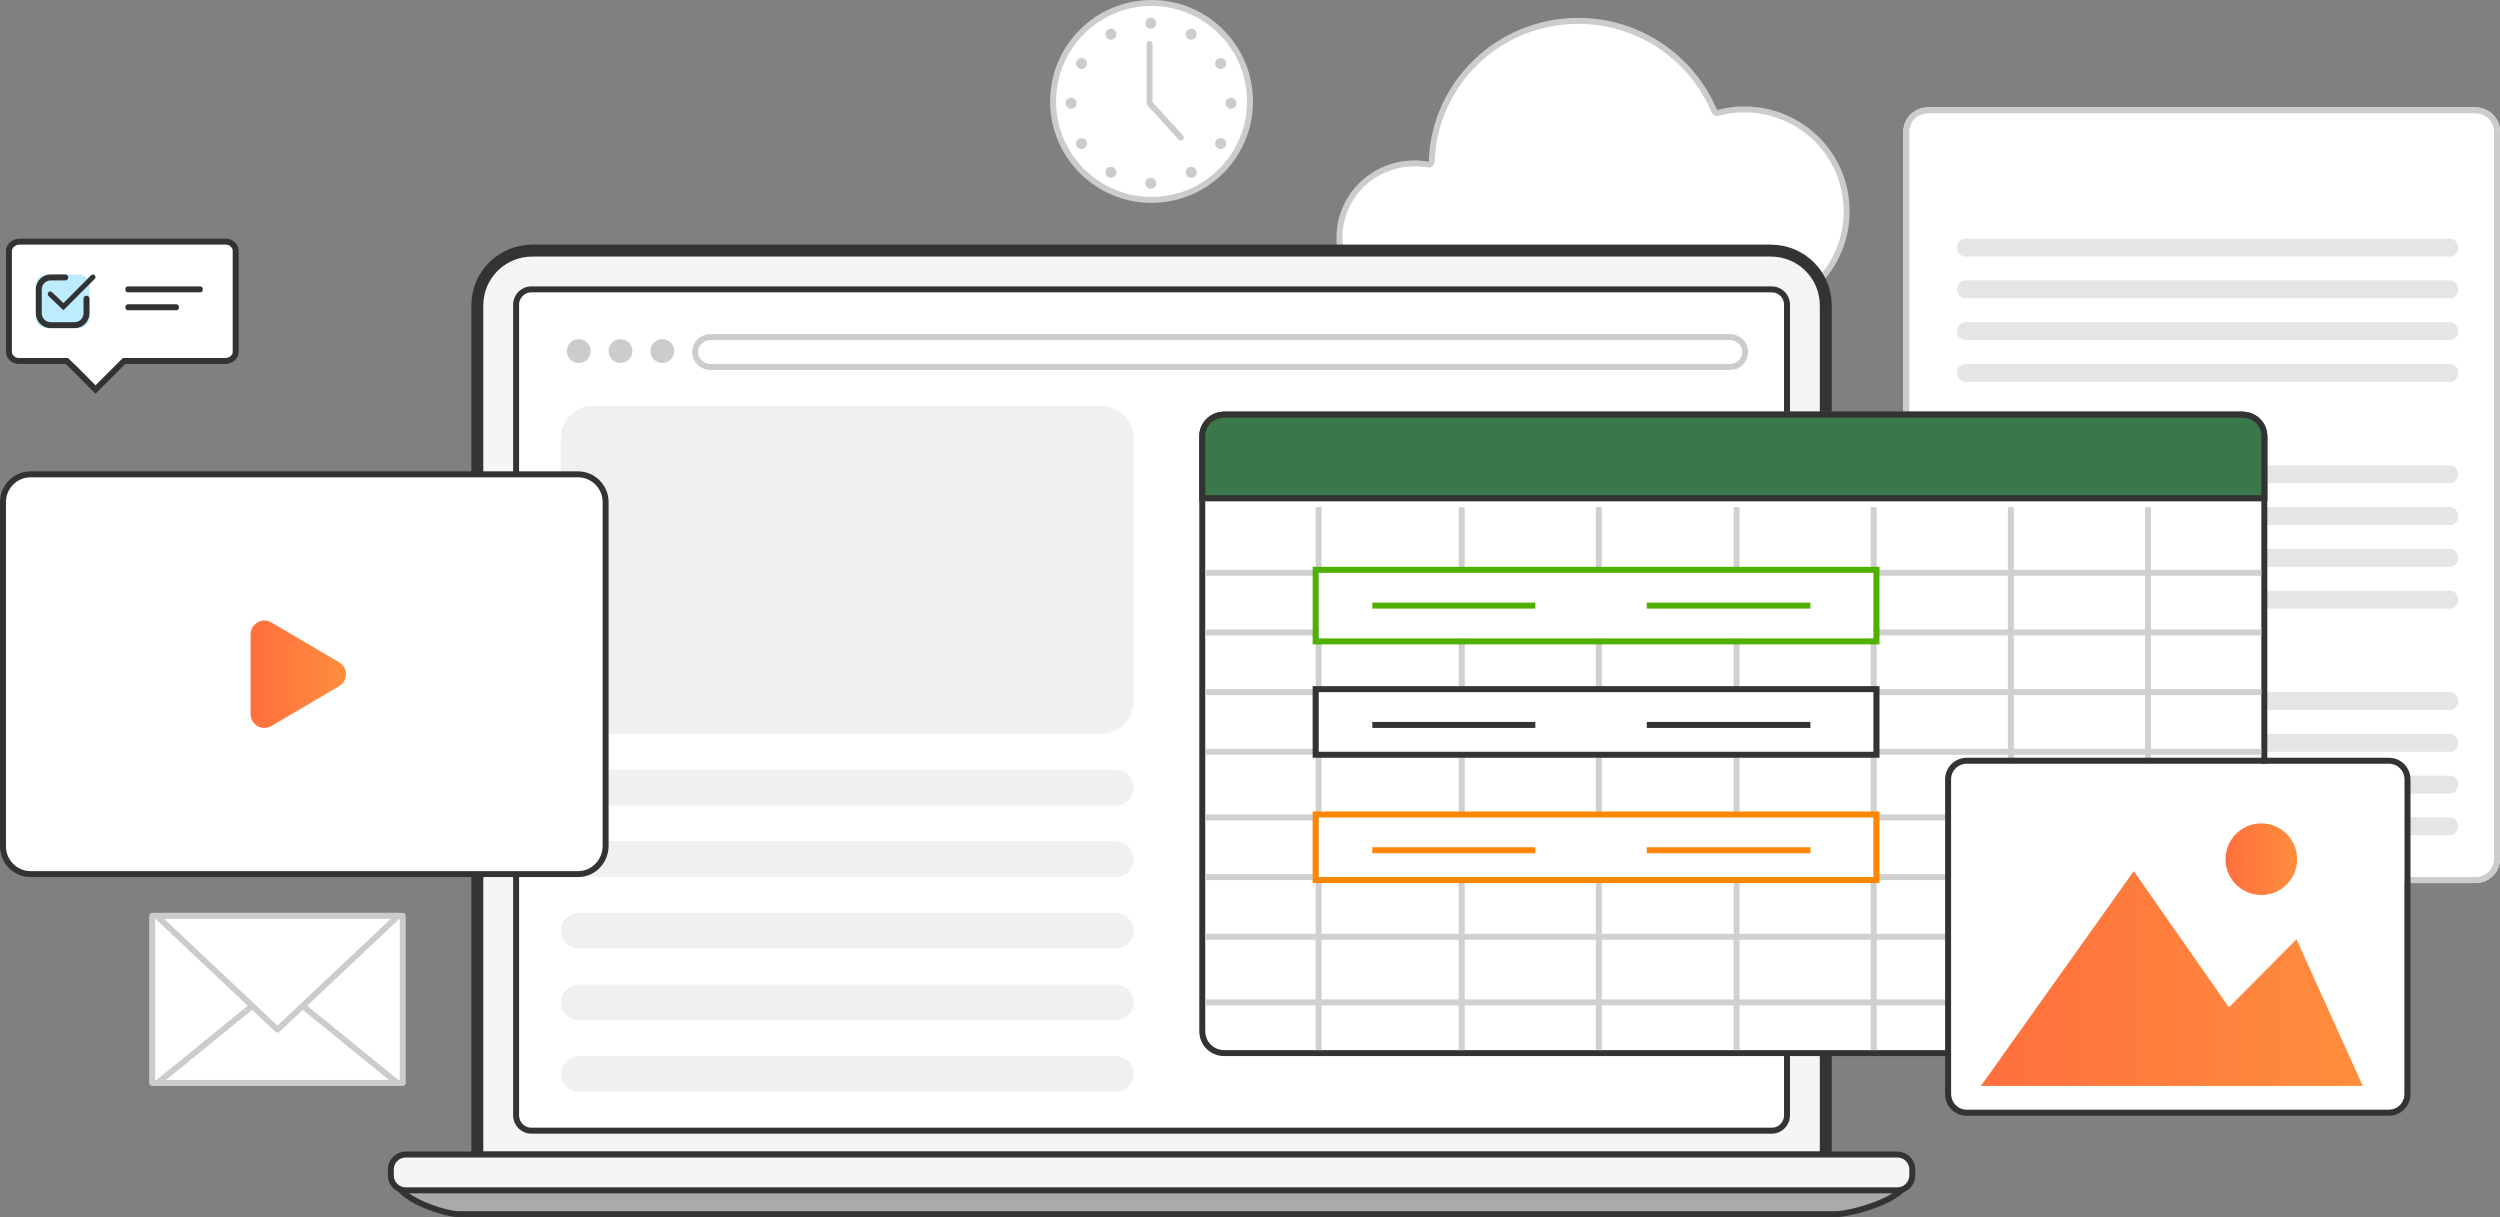 <svg width="419" height="204" viewBox="0 0 419 204" fill="none" xmlns="http://www.w3.org/2000/svg">
<rect x="0" y="0" width="419" height="204" fill="#808080" stroke="none"/>
<path d="M414.867 148H323.133C320.814 148 319 146.189 319 143.875V22.125C319 19.811 320.814 18 323.133 18H414.867C417.185 18 419 19.811 419 22.125V143.875C419 146.189 417.185 148 414.867 148Z" fill="white"/>
<path fill-rule="evenodd" clip-rule="evenodd" d="M323.133 147H414.867C416.635 147 418 145.635 418 143.875V22.125C418 20.365 416.635 19 414.867 19H323.133C321.365 19 320 20.365 320 22.125V143.875C320 145.635 321.365 147 323.133 147ZM323.133 148H414.867C417.185 148 419 146.189 419 143.875V22.125C419 19.811 417.185 18 414.867 18H323.133C320.814 18 319 19.811 319 22.125V143.875C319 146.189 320.814 148 323.133 148Z" fill="#CCCCCC"/>
<path opacity="0.5" d="M410.662 43H329.338C328.618 43 328 42.308 328 41.5C328 40.692 328.618 40 329.338 40H410.662C411.382 40 412 40.692 412 41.5C412 42.308 411.382 43 410.662 43Z" fill="#CCCCCC"/>
<path opacity="0.5" d="M410.662 81H329.338C328.618 81 328 80.308 328 79.5C328 78.692 328.618 78 329.338 78H410.662C411.382 78 412 78.692 412 79.5C412 80.308 411.382 81 410.662 81Z" fill="#CCCCCC"/>
<path opacity="0.5" d="M410.662 119H329.338C328.618 119 328 118.308 328 117.5C328 116.692 328.618 116 329.338 116H410.662C411.382 116 412 116.692 412 117.5C412 118.308 411.382 119 410.662 119Z" fill="#CCCCCC"/>
<path opacity="0.5" d="M410.662 50H329.338C328.618 50 328 49.308 328 48.5C328 47.692 328.618 47 329.338 47H410.662C411.382 47 412 47.692 412 48.5C412 49.308 411.382 50 410.662 50Z" fill="#CCCCCC"/>
<path opacity="0.5" d="M410.662 88H329.338C328.618 88 328 87.308 328 86.5C328 85.692 328.618 85 329.338 85H410.662C411.382 85 412 85.692 412 86.5C412 87.308 411.382 88 410.662 88Z" fill="#CCCCCC"/>
<path opacity="0.5" d="M410.662 126H329.338C328.618 126 328 125.308 328 124.5C328 123.692 328.618 123 329.338 123H410.662C411.382 123 412 123.692 412 124.5C412 125.308 411.382 126 410.662 126Z" fill="#CCCCCC"/>
<path opacity="0.5" d="M410.662 57H329.338C328.618 57 328 56.308 328 55.5C328 54.692 328.618 54 329.338 54H410.662C411.382 54 412 54.692 412 55.5C412 56.308 411.382 57 410.662 57Z" fill="#CCCCCC"/>
<path opacity="0.5" d="M410.662 95H329.338C328.618 95 328 94.308 328 93.5C328 92.692 328.618 92 329.338 92H410.662C411.382 92 412 92.692 412 93.5C412 94.308 411.382 95 410.662 95Z" fill="#CCCCCC"/>
<path opacity="0.5" d="M410.662 133H329.338C328.618 133 328 132.308 328 131.5C328 130.692 328.618 130 329.338 130H410.662C411.382 130 412 130.692 412 131.5C412 132.308 411.382 133 410.662 133Z" fill="#CCCCCC"/>
<path opacity="0.5" d="M410.662 64H329.338C328.618 64 328 63.308 328 62.5C328 61.692 328.618 61 329.338 61H410.662C411.382 61 412 61.692 412 62.5C412 63.308 411.382 64 410.662 64Z" fill="#CCCCCC"/>
<path opacity="0.5" d="M410.662 102H329.338C328.618 102 328 101.308 328 100.5C328 99.692 328.618 99 329.338 99H410.662C411.382 99 412 99.692 412 100.5C412 101.308 411.382 102 410.662 102Z" fill="#CCCCCC"/>
<path opacity="0.5" d="M410.662 140H329.338C328.618 140 328 139.308 328 138.5C328 137.692 328.618 137 329.338 137H410.662C411.382 137 412 137.692 412 138.5C412 139.308 411.382 140 410.662 140Z" fill="#CCCCCC"/>
<path d="M25.5 181.5V153.5H67.5V181.5H25.5Z" fill="white" stroke="#CCCCCC" stroke-linecap="round" stroke-linejoin="round"/>
<path d="M66.593 181.5H26.407L46.5 165.162L66.593 181.5Z" fill="white" stroke="#CCCCCC" stroke-linecap="round" stroke-linejoin="round"/>
<path d="M26.26 153.5H66.74L46.5 172.572L26.26 153.5Z" fill="white" stroke="#CCCCCC" stroke-linecap="round" stroke-linejoin="round"/>
<path d="M239.399 27.582C239.539 27.599 239.679 27.557 239.786 27.465C239.893 27.373 239.956 27.241 239.96 27.101C240.362 13.96 251.193 3.5 264.544 3.5C274.778 3.5 283.61 9.775 287.322 18.64C287.42 18.874 287.677 18.997 287.92 18.928C289.306 18.535 290.796 18.337 292.288 18.337C301.844 18.337 309.5 25.942 309.5 35.419C309.5 44.895 301.844 52.5 292.288 52.5H237.106C230.11 52.5 224.501 46.928 224.501 39.992L224.501 39.985C224.403 32.957 230.106 27.382 237.106 27.382C237.809 27.382 238.432 27.46 239.155 27.551C239.235 27.561 239.316 27.571 239.399 27.582Z" fill="white" stroke="#CCCCCC" stroke-linecap="round" stroke-linejoin="round"/>
<path d="M209.5 17C209.5 26.113 202.113 33.5 193 33.5C183.887 33.5 176.5 26.113 176.5 17C176.5 7.887 183.887 0.5 193 0.5C202.113 0.5 209.5 7.887 209.5 17Z" fill="white" stroke="#CCCCCC" stroke-linecap="round" stroke-linejoin="round"/>
<path d="M192.871 4.813C193.381 4.813 193.795 4.4 193.795 3.891C193.795 3.382 193.381 2.97 192.871 2.97C192.36 2.97 191.946 3.382 191.946 3.891C191.946 4.4 192.36 4.813 192.871 4.813Z" fill="#CCCCCC"/>
<path d="M186.194 6.657C186.705 6.657 187.119 6.244 187.119 5.735C187.119 5.226 186.705 4.813 186.194 4.813C185.684 4.813 185.27 5.226 185.27 5.735C185.27 6.244 185.684 6.657 186.194 6.657Z" fill="#CCCCCC"/>
<path d="M181.264 11.572C181.775 11.572 182.189 11.16 182.189 10.651C182.189 10.142 181.775 9.729 181.264 9.729C180.754 9.729 180.34 10.142 180.34 10.651C180.34 11.16 180.754 11.572 181.264 11.572Z" fill="#CCCCCC"/>
<path d="M179.518 18.229C180.029 18.229 180.443 17.816 180.443 17.307C180.443 16.798 180.029 16.386 179.518 16.386C179.008 16.386 178.594 16.798 178.594 17.307C178.594 17.816 179.008 18.229 179.518 18.229Z" fill="#CCCCCC"/>
<path d="M181.264 24.988C181.775 24.988 182.189 24.575 182.189 24.066C182.189 23.557 181.775 23.145 181.264 23.145C180.754 23.145 180.34 23.557 180.34 24.066C180.34 24.575 180.754 24.988 181.264 24.988Z" fill="#CCCCCC"/>
<path d="M186.194 29.801C186.705 29.801 187.119 29.389 187.119 28.88C187.119 28.371 186.705 27.958 186.194 27.958C185.684 27.958 185.27 28.371 185.27 28.88C185.27 29.389 185.684 29.801 186.194 29.801Z" fill="#CCCCCC"/>
<path d="M192.871 31.645C193.381 31.645 193.795 31.232 193.795 30.723C193.795 30.214 193.381 29.801 192.871 29.801C192.36 29.801 191.946 30.214 191.946 30.723C191.946 31.232 192.36 31.645 192.871 31.645Z" fill="#CCCCCC"/>
<path d="M199.65 29.801C200.161 29.801 200.574 29.389 200.574 28.88C200.574 28.371 200.161 27.958 199.65 27.958C199.139 27.958 198.726 28.371 198.726 28.88C198.726 29.389 199.139 29.801 199.65 29.801Z" fill="#CCCCCC"/>
<path d="M204.581 24.988C205.091 24.988 205.505 24.575 205.505 24.066C205.505 23.557 205.091 23.145 204.581 23.145C204.07 23.145 203.656 23.557 203.656 24.066C203.656 24.575 204.07 24.988 204.581 24.988Z" fill="#CCCCCC"/>
<path d="M206.327 18.229C206.837 18.229 207.251 17.816 207.251 17.307C207.251 16.798 206.837 16.386 206.327 16.386C205.816 16.386 205.402 16.798 205.402 17.307C205.402 17.816 205.816 18.229 206.327 18.229Z" fill="#CCCCCC"/>
<path d="M204.581 11.572C205.091 11.572 205.505 11.16 205.505 10.651C205.505 10.142 205.091 9.729 204.581 9.729C204.07 9.729 203.656 10.142 203.656 10.651C203.656 11.16 204.07 11.572 204.581 11.572Z" fill="#CCCCCC"/>
<path d="M199.65 6.657C200.161 6.657 200.574 6.244 200.574 5.735C200.574 5.226 200.161 4.813 199.65 4.813C199.139 4.813 198.726 5.226 198.726 5.735C198.726 6.244 199.139 6.657 199.65 6.657Z" fill="#CCCCCC"/>
<path d="M192.666 7.374V17.307L197.904 23.042" stroke="#CCCCCC" stroke-linecap="round" stroke-linejoin="round"/>
<path d="M304.975 194H306V192.977V51.206C306 46.092 301.9 42 296.776 42H89.225C84.1 42 80 46.092 80 51.206V192.977V194H81.025H304.975Z" fill="#F5F5F5" stroke="#333333" stroke-width="2"/>
<path d="M307.657 203.5H76.915C76.343 203.5 75.393 203.342 74.264 203.038C73.144 202.737 71.886 202.301 70.707 201.767C69.525 201.231 68.448 200.607 67.675 199.936C67.102 199.439 66.741 198.956 66.587 198.5H319.386C319.196 198.967 318.771 199.462 318.1 199.969C317.197 200.652 315.953 201.276 314.602 201.806C311.889 202.871 308.895 203.5 307.657 203.5Z" fill="#AAAAAA" stroke="#333333"/>
<path d="M89.037 189.5H296.963C298.362 189.5 299.5 188.351 299.5 186.95V51.05C299.5 49.649 298.362 48.5 296.963 48.5H89.037C87.638 48.5 86.5 49.649 86.5 51.05V186.95C86.5 188.351 87.638 189.5 89.037 189.5Z" fill="white" stroke="#333333"/>
<path d="M68 193.5H318C319.381 193.5 320.5 194.619 320.5 196V197C320.5 198.381 319.381 199.5 318 199.5H68C66.619 199.5 65.5 198.381 65.5 197V196C65.5 194.619 66.619 193.5 68 193.5Z" fill="#F5F5F5" stroke="#333333"/>
<path d="M97 60.838C98.105 60.838 99 59.942 99 58.838C99 57.733 98.105 56.838 97 56.838C95.895 56.838 95 57.733 95 58.838C95 59.942 95.895 60.838 97 60.838Z" fill="#CCCCCC"/>
<path d="M104 60.838C105.105 60.838 106 59.942 106 58.838C106 57.733 105.105 56.838 104 56.838C102.895 56.838 102 57.733 102 58.838C102 59.942 102.895 60.838 104 60.838Z" fill="#CCCCCC"/>
<path d="M111 60.838C112.105 60.838 113 59.942 113 58.838C113 57.733 112.105 56.838 111 56.838C109.895 56.838 109 57.733 109 58.838C109 59.942 109.895 60.838 111 60.838Z" fill="#CCCCCC"/>
<path d="M292.498 59.042C292.499 59.028 292.5 59.014 292.5 59C292.5 57.612 291.342 56.5 289.951 56.5H119.049C117.658 56.5 116.5 57.612 116.5 59C116.5 60.388 117.658 61.5 119.049 61.5H289.951C291.365 61.5 292.376 60.473 292.498 59.042Z" fill="white" stroke="#CCCCCC" stroke-linecap="round" stroke-linejoin="round"/>
<path fill-rule="evenodd" clip-rule="evenodd" d="M184.456 123H99.544C96.464 123 94 120.546 94 117.48V73.52C94 70.454 96.464 68 99.544 68H184.456C187.536 68 190 70.454 190 73.52V117.48C190 120.546 187.536 123 184.456 123Z" fill="#F0F0F0"/>
<path fill-rule="evenodd" clip-rule="evenodd" d="M186.916 135H97.084C95.336 135 94 133.6 94 132C94 130.3 95.439 129 97.084 129H186.916C188.664 129 190 130.4 190 132C190 133.7 188.664 135 186.916 135Z" fill="#F0F0F0"/>
<path fill-rule="evenodd" clip-rule="evenodd" d="M186.916 147H97.084C95.336 147 94 145.6 94 144C94 142.3 95.439 141 97.084 141H186.916C188.664 141 190 142.4 190 144C190 145.7 188.664 147 186.916 147Z" fill="#F0F0F0"/>
<path fill-rule="evenodd" clip-rule="evenodd" d="M186.916 159H97.084C95.336 159 94 157.6 94 156C94 154.3 95.439 153 97.084 153H186.916C188.664 153 190 154.4 190 156C190 157.7 188.664 159 186.916 159Z" fill="#F0F0F0"/>
<path fill-rule="evenodd" clip-rule="evenodd" d="M186.916 171H97.084C95.336 171 94 169.6 94 168C94 166.3 95.439 165 97.084 165H186.916C188.664 165 190 166.4 190 168C190 169.7 188.664 171 186.916 171Z" fill="#F0F0F0"/>
<path fill-rule="evenodd" clip-rule="evenodd" d="M186.916 183H97.084C95.336 183 94 181.6 94 180C94 178.3 95.439 177 97.084 177H186.916C188.664 177 190 178.4 190 180C190 181.7 188.664 183 186.916 183Z" fill="#F0F0F0"/>
<path d="M21 60.5H20.793L20.646 60.646L16.003 65.29C15.92 65.205 15.824 65.107 15.717 64.999C15.327 64.603 14.797 64.064 14.235 63.497C13.115 62.367 11.855 61.107 11.338 60.632L11.195 60.5H11H3.133C2.185 60.5 1.5 59.706 1.5 59V42C1.5 41.675 1.672 41.3 2 40.996C2.324 40.696 2.764 40.5 3.234 40.5H37.867C38.815 40.5 39.5 41.294 39.5 42V59C39.5 59.761 38.761 60.5 37.766 60.5H21Z" fill="white" stroke="#333333"/>
<path fill-rule="evenodd" clip-rule="evenodd" d="M21 48.5C21 48.224 21.182 48 21.406 48H33.594C33.818 48 34 48.224 34 48.5C34 48.776 33.818 49 33.594 49H21.406C21.182 49 21 48.776 21 48.5Z" fill="#333333"/>
<path fill-rule="evenodd" clip-rule="evenodd" d="M21 51.5C21 51.224 21.189 51 21.422 51H29.578C29.811 51 30 51.224 30 51.5C30 51.776 29.811 52 29.578 52H21.422C21.189 52 21 51.776 21 51.5Z" fill="#333333"/>
<path d="M375.794 176.5H205.206C203.122 176.5 201.5 174.879 201.5 172.799V73.201C201.5 71.121 203.122 69.5 205.206 69.5H375.794C377.878 69.5 379.5 71.121 379.5 73.201V172.696C379.5 174.784 377.768 176.5 375.794 176.5Z" fill="white" stroke="#333333"/>
<path d="M380 84H201V73.127C201 70.812 202.846 69 205.206 69H375.794C378.154 69 380 70.812 380 73.127V84Z" fill="#39784B"/>
<path fill-rule="evenodd" clip-rule="evenodd" d="M202 83H379V73.127C379 71.382 377.619 70 375.794 70H205.206C203.381 70 202 71.382 202 73.127V83ZM380 84V73.127C380 70.812 378.154 69 375.794 69H205.206C202.846 69 201 70.812 201 73.127V84H380Z" fill="#333333"/>
<path d="M202 96H379" stroke="#D0D0D0" stroke-miterlimit="10"/>
<path d="M202 106H379" stroke="#D0D0D0" stroke-miterlimit="10"/>
<path d="M202 116H379" stroke="#D0D0D0" stroke-miterlimit="10"/>
<path d="M202 126H379" stroke="#D0D0D0" stroke-miterlimit="10"/>
<path d="M202 137H379" stroke="#D0D0D0" stroke-miterlimit="10"/>
<path d="M202 147H379" stroke="#D0D0D0" stroke-miterlimit="10"/>
<path d="M202 157H379" stroke="#D0D0D0" stroke-miterlimit="10"/>
<path d="M202 168H379" stroke="#D0D0D0" stroke-miterlimit="10"/>
<path d="M221 85V176" stroke="#D0D0D0" stroke-miterlimit="10"/>
<path d="M244.982 85V176" stroke="#D0D0D0" stroke-miterlimit="10"/>
<path d="M267.966 85V176" stroke="#D0D0D0" stroke-miterlimit="10"/>
<path d="M291.051 85V176" stroke="#D0D0D0" stroke-miterlimit="10"/>
<path d="M314.034 85V176" stroke="#D0D0D0" stroke-miterlimit="10"/>
<path d="M337.017 85V176" stroke="#D0D0D0" stroke-miterlimit="10"/>
<path d="M360 85V176" stroke="#D0D0D0" stroke-miterlimit="10"/>
<path d="M314 96H221V107H314V96Z" fill="white"/>
<path fill-rule="evenodd" clip-rule="evenodd" d="M220 95H315V108H220V95ZM314 96V107H221V96H314Z" fill="#4FB000"/>
<path d="M230 101.5H257.322" stroke="#4FB000" stroke-miterlimit="10"/>
<path d="M276 101.5H303.425" stroke="#4FB000" stroke-miterlimit="10"/>
<path d="M314 116H221V126H314V116Z" fill="white"/>
<path fill-rule="evenodd" clip-rule="evenodd" d="M220 115H315V127H220V115ZM313.989 116V126H221.011V116H313.989Z" fill="#333333"/>
<path d="M230 121.5H257.322" stroke="#333333" stroke-miterlimit="10"/>
<path d="M276 121.5H303.425" stroke="#333333" stroke-miterlimit="10"/>
<path d="M314 137H221V147H314V137Z" fill="white"/>
<path fill-rule="evenodd" clip-rule="evenodd" d="M220 136H315V148H220V136ZM313.989 137V147H221.011V137H313.989Z" fill="#FF8700"/>
<path d="M230 142.5H257.322" stroke="#FF8700" stroke-miterlimit="10"/>
<path d="M276 142.5H303.425" stroke="#FF8700" stroke-miterlimit="10"/>
<path d="M400.369 186H329.631C328.113 186 327 184.785 327 183.368V130.632C327 129.113 328.214 128 329.631 128H400.369C401.887 128 403 129.215 403 130.632V183.368C403 184.785 401.887 186 400.369 186Z" fill="white"/>
<path fill-rule="evenodd" clip-rule="evenodd" d="M400.369 187H329.631C327.536 187 326 185.312 326 183.368V130.632C326 128.536 327.687 127 329.631 127H400.369C402.464 127 404 128.688 404 130.632V183.368C404 185.312 402.464 187 400.369 187ZM329.631 186H400.369C401.887 186 403 184.785 403 183.368V130.632C403 129.215 401.887 128 400.369 128H329.631C328.214 128 327 129.113 327 130.632V183.368C327 184.785 328.113 186 329.631 186Z" fill="#333333"/>
<path d="M332 182L357.621 146L373.569 168.834L384.887 157.417L396 182H332Z" fill="url(#paint0_linear)"/>
<path d="M379 150C382.314 150 385 147.314 385 144C385 140.686 382.314 138 379 138C375.686 138 373 140.686 373 144C373 147.314 375.686 150 379 150Z" fill="url(#paint1_linear)"/>
<path d="M5.119 146.5H96.88C99.433 146.5 101.5 144.4 101.5 141.752V84.144C101.5 81.592 99.425 79.5 96.88 79.5H5.119C2.575 79.5 0.5 81.592 0.5 84.144V141.856C0.5 144.408 2.575 146.5 5.119 146.5Z" fill="white" stroke="#333333"/>
<path d="M56.807 110.982L45.478 104.323C43.988 103.415 42 104.525 42 106.341V119.659C42 121.475 43.888 122.585 45.478 121.677L56.807 115.018C58.398 114.11 58.398 111.89 56.807 110.982Z" fill="url(#paint2_linear)"/>
<path d="M6 47.8C6 46.806 6.806 46 7.8 46H13.2C14.194 46 15 46.806 15 47.8V53.2C15 54.194 14.194 55 13.2 55H7.8C6.806 55 6 54.194 6 53.2V47.8Z" fill="#BDECFF"/>
<path fill-rule="evenodd" clip-rule="evenodd" d="M8.5 47C7.672 47 7 47.672 7 48.5V52.5C7 53.328 7.672 54 8.5 54H12.5C13.328 54 14 53.328 14 52.5V50.056C14 49.779 14.224 49.556 14.5 49.556C14.776 49.556 15 49.779 15 50.056V52.5C15 53.881 13.881 55 12.5 55H8.5C7.119 55 6 53.881 6 52.5V48.5C6 47.119 7.119 46 8.5 46H10.944C11.221 46 11.444 46.224 11.444 46.5C11.444 46.776 11.221 47 10.944 47H8.5Z" fill="#333333"/>
<path fill-rule="evenodd" clip-rule="evenodd" d="M15.885 46.14C16.046 46.317 16.037 46.596 15.864 46.762L10.63 52L8.136 49.608C7.963 49.442 7.954 49.164 8.115 48.986C8.277 48.808 8.547 48.799 8.72 48.965L10.63 50.796L15.28 46.118C15.453 45.953 15.723 45.962 15.885 46.14Z" fill="#333333"/>
<defs>
<linearGradient id="paint0_linear" x1="332.007" y1="163.992" x2="395.969" y2="163.992" gradientUnits="userSpaceOnUse">
<stop stop-color="#FF6F3D"/>
<stop offset="1" stop-color="#FF8E3D"/>
</linearGradient>
<linearGradient id="paint1_linear" x1="373.017" y1="143.975" x2="384.961" y2="143.975" gradientUnits="userSpaceOnUse">
<stop stop-color="#FF6F3D"/>
<stop offset="1" stop-color="#FF8E3D"/>
</linearGradient>
<linearGradient id="paint2_linear" x1="42.057" y1="113.03" x2="57.989" y2="113.03" gradientUnits="userSpaceOnUse">
<stop stop-color="#FF6F3D"/>
<stop offset="1" stop-color="#FF8E3D"/>
</linearGradient>
</defs>
</svg>
